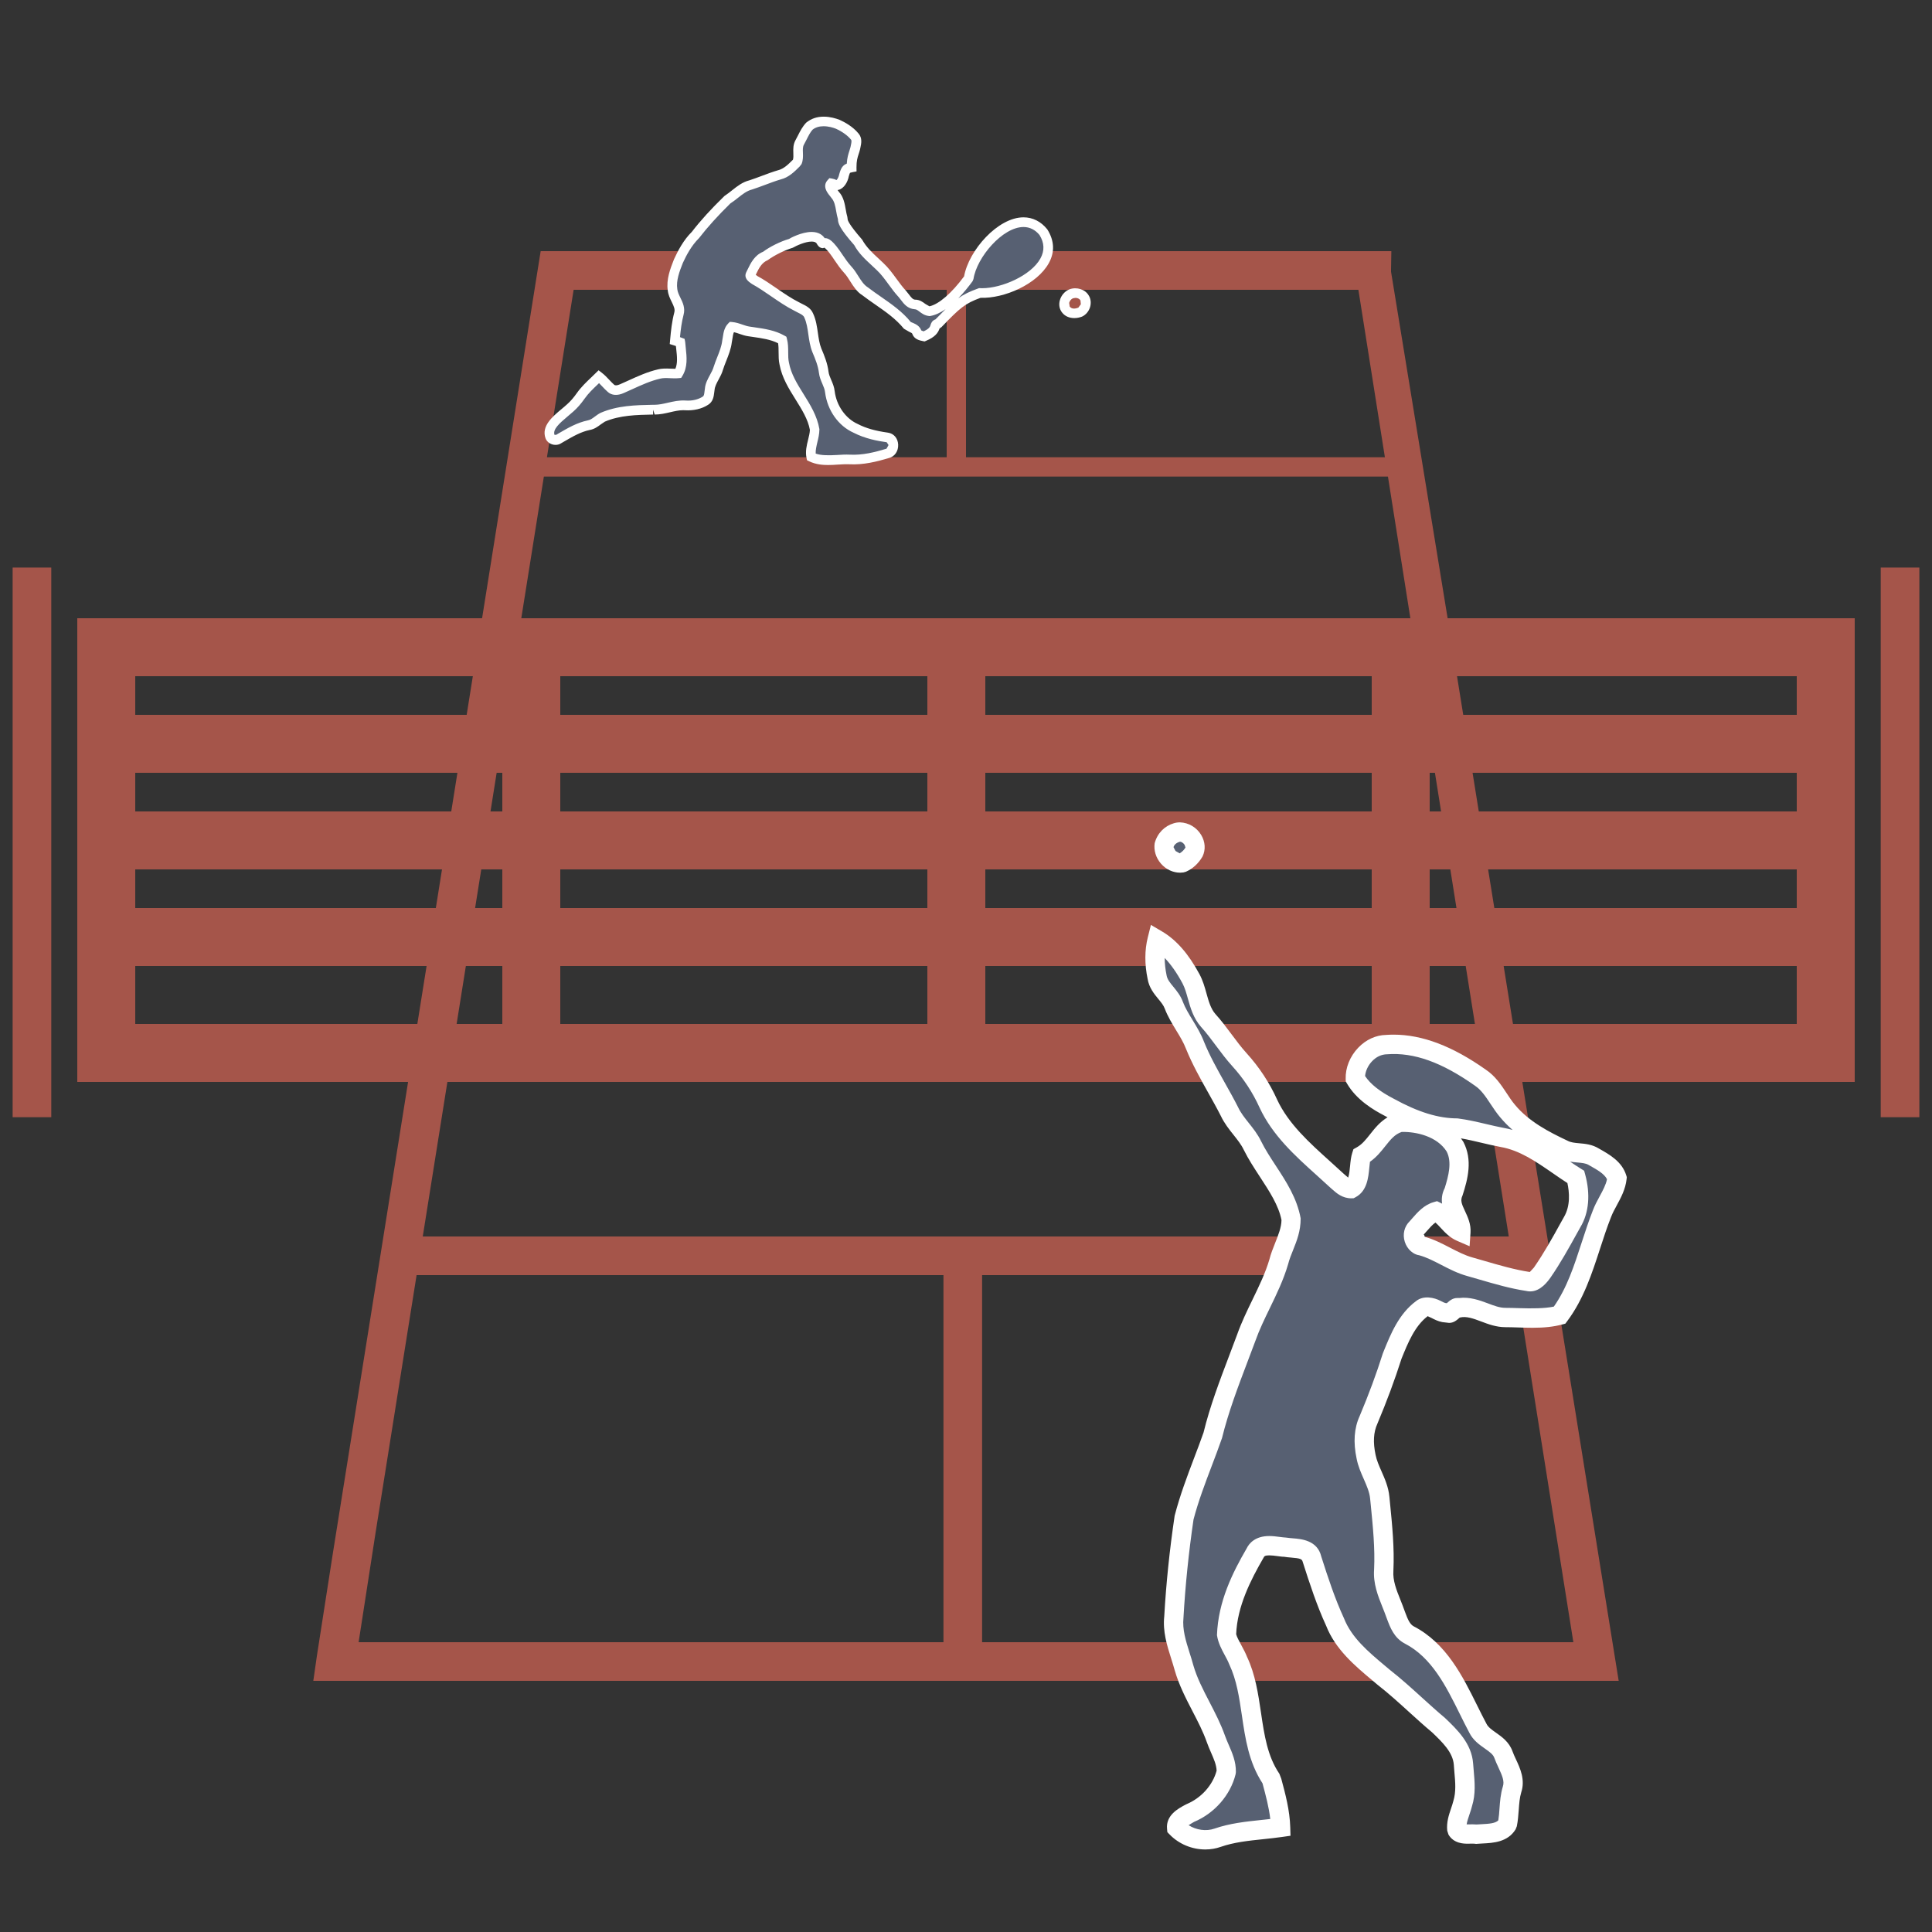 <?xml version="1.0" encoding="utf-8"?>
<!-- Generator: Adobe Illustrator 17.0.0, SVG Export Plug-In . SVG Version: 6.00 Build 0)  -->
<!DOCTYPE svg PUBLIC "-//W3C//DTD SVG 1.1//EN" "http://www.w3.org/Graphics/SVG/1.1/DTD/svg11.dtd">
<svg version="1.1" id="Layer_1" xmlns="http://www.w3.org/2000/svg" xmlns:xlink="http://www.w3.org/1999/xlink" x="0px" y="0px"
	 width="100px" height="100px" viewBox="0 0 100 100" enable-background="new 0 0 100 100" xml:space="preserve">
<rect x="0" y="0" width="100" height="100" fill="#333333" stroke="none"/>
<g>
	<rect x="97.346" y="29.377" fill="#A5554A" width="2" height="28.449"/>
	<path fill="#A5554A" d="M4,32v24h92V32H4z M93,37H74v-2h19V37z M51,37v-2h20v2H51z M71,40v2H51v-2H71z M48,37H29v-2h19V37z M48,40
		v2H29v-2H48z M26,42H7v-2h19V42z M26,45v2H7v-2H26z M29,45h19v2H29V45z M48,50v3H29v-3H48z M51,50h20v3H51V50z M51,47v-2h20v2H51z
		 M74,45h19v2H74V45z M74,42v-2h19v2H74z M26,35v2H7v-2H26z M7,50h19v3H7V50z M74,53v-3h19v3H74z"/>
	<rect x="0.654" y="29.377" fill="#A5554A" width="2" height="28.449"/>
	<path fill="#A5554A" d="M75.175,33.508L72,14.064v-0.112L72.016,13h-0.853H28.838h-0.853L17.22,80.454l-0.818,5.255L16.217,87
		h1.172H82.61h1.173L75.175,33.508z M29.691,15H70.31l3.068,19.385L78.094,64H21.882L29.691,15z M18.562,85l0.881-5.689L21.563,66
		h56.849l3.025,19H18.562z"/>
	<rect x="48.833" y="64.833" fill="#A5554A" width="2" height="21.334"/>
	<rect x="49" y="13.833" fill="#A5554A" width="1" height="10.334"/>
	<rect x="27.167" y="23.667" fill="#A5554A" width="45.333" height="1"/>
	<path fill="#576072" d="M61.099,43.066l-0.207,0.027c-0.292,0.085-0.548,0.316-0.633,0.621c-0.073,0.511,0.402,1.022,0.925,0.949
		c0.256-0.11,0.475-0.316,0.608-0.548C62.017,43.647,61.579,43.085,61.099,43.066L61.099,43.066z M59.895,48.642
		c-0.158,0.633-0.134,1.302,0,1.947c0.097,0.584,0.669,0.9,0.864,1.448c0.28,0.73,0.815,1.338,1.095,2.068
		c0.487,1.205,1.205,2.287,1.789,3.443c0.304,0.645,0.876,1.107,1.18,1.74c0.645,1.302,1.74,2.397,2.008,3.869
		c-0.012,0.754-0.462,1.436-0.645,2.166c-0.402,1.363-1.205,2.579-1.679,3.918c-0.621,1.679-1.314,3.334-1.74,5.074
		c-0.499,1.411-1.095,2.774-1.472,4.21c-0.256,1.716-0.438,3.443-0.535,5.183c-0.097,0.9,0.292,1.752,0.523,2.604
		c0.377,1.314,1.205,2.421,1.655,3.699c0.195,0.56,0.548,1.095,0.535,1.703c-0.231,0.949-0.961,1.752-1.862,2.129
		c-0.292,0.158-0.742,0.377-0.706,0.767c0.535,0.548,1.387,0.767,2.117,0.511c1.046-0.365,2.166-0.377,3.261-0.535
		c-0.024-0.852-0.256-1.679-0.475-2.494c-1.241-1.825-0.803-4.198-1.728-6.157c-0.183-0.462-0.523-0.876-0.596-1.375
		c0.061-1.497,0.73-2.884,1.472-4.161c0.292-0.608,1.046-0.341,1.582-0.316c0.475,0.085,1.217-0.024,1.363,0.596
		c0.353,1.107,0.718,2.227,1.205,3.285c0.475,1.217,1.545,2.032,2.506,2.847c0.998,0.779,1.886,1.679,2.859,2.494
		c0.572,0.548,1.217,1.168,1.278,2.008c0.049,0.681,0.17,1.375-0.037,2.032c-0.11,0.45-0.353,0.888-0.304,1.363
		c0.195,0.329,0.681,0.183,1.01,0.231c0.535-0.049,1.278,0.024,1.606-0.511c0.122-0.596,0.061-1.217,0.243-1.813
		c0.207-0.633-0.243-1.217-0.45-1.801c-0.231-0.633-1.022-0.767-1.314-1.351c-0.937-1.752-1.679-3.869-3.565-4.843
		c-0.414-0.219-0.56-0.694-0.718-1.107c-0.256-0.73-0.657-1.436-0.596-2.239c0.061-1.253-0.085-2.519-0.207-3.76
		c-0.073-0.754-0.56-1.375-0.706-2.105c-0.134-0.633-0.158-1.302,0.122-1.91c0.45-1.071,0.864-2.166,1.217-3.285
		c0.365-0.9,0.742-1.874,1.545-2.47c0.475-0.377,0.803,0.277,1.375,0.204c0.061,0.146,0.426-0.374,0.487-0.24
		c0.864-0.207,1.594,0.487,2.458,0.487c0.925,0,1.898,0.122,2.811-0.122c1.144-1.533,1.497-3.492,2.19-5.244
		c0.231-0.621,0.706-1.168,0.779-1.849c-0.17-0.548-0.73-0.84-1.205-1.107c-0.475-0.292-1.083-0.11-1.57-0.377
		c-1.059-0.499-2.129-1.071-2.884-1.983c-0.487-0.572-0.779-1.314-1.424-1.74c-1.411-0.998-3.078-1.837-4.855-1.703
		c-0.888,0.012-1.63,0.9-1.606,1.764c0.389,0.669,1.083,1.132,1.764,1.484c1.083,0.596,2.275,1.071,3.529,1.071
		c0.779,0.11,1.533,0.341,2.312,0.487c1.46,0.256,2.592,1.29,3.808,2.044c0.207,0.754,0.231,1.63-0.183,2.324
		c-0.487,0.876-0.961,1.764-1.533,2.592c-0.183,0.243-0.389,0.584-0.742,0.499c-1.034-0.158-2.032-0.487-3.03-0.767
		c-0.876-0.243-1.606-0.827-2.47-1.071c-0.426-0.061-0.596-0.633-0.292-0.925c0.292-0.316,0.596-0.742,1.022-0.864
		c0.487,0.231,0.742,0.827,1.278,1.059c0.049-0.73-0.754-1.326-0.389-2.044c0.243-0.754,0.475-1.618,0.097-2.348
		c-0.596-0.949-1.801-1.338-2.859-1.278c-0.973,0.28-1.168,1.265-1.995,1.728c-0.158,0.487-0.012,1.424-0.535,1.703
		c-0.304,0.012-0.523-0.243-0.73-0.414c-1.302-1.217-2.786-2.348-3.553-3.991c-0.377-0.84-0.888-1.606-1.497-2.275
		c-0.584-0.645-1.034-1.387-1.618-2.032c-0.535-0.608-0.523-1.472-0.888-2.154C61.221,49.871,60.661,49.092,59.895,48.642
		L59.895,48.642z"/>
	<path fill="#FFFFFF" d="M62.386,95.728c-0.691,0-1.361-0.279-1.839-0.768l-0.124-0.127l-0.017-0.177
		c-0.064-0.698,0.575-1.042,0.919-1.227l0.092-0.047c0.761-0.318,1.352-0.979,1.555-1.73c-0.009-0.301-0.146-0.614-0.291-0.944
		c-0.077-0.177-0.154-0.354-0.216-0.533c-0.193-0.546-0.46-1.062-0.743-1.607c-0.345-0.665-0.701-1.354-0.92-2.117
		c-0.056-0.204-0.118-0.4-0.181-0.599c-0.219-0.692-0.445-1.408-0.359-2.197c0.094-1.675,0.275-3.434,0.538-5.202
		c0.274-1.057,0.645-2.031,1.002-2.975c0.168-0.44,0.336-0.882,0.493-1.329c0.327-1.346,0.839-2.693,1.334-3.997
		c0.138-0.36,0.274-0.722,0.408-1.083c0.221-0.623,0.512-1.224,0.794-1.804c0.342-0.706,0.666-1.373,0.875-2.083
		c0.069-0.278,0.185-0.57,0.301-0.861c0.163-0.409,0.317-0.795,0.323-1.171c-0.147-0.756-0.625-1.486-1.132-2.261
		c-0.286-0.438-0.583-0.893-0.824-1.379c-0.128-0.268-0.321-0.51-0.525-0.767c-0.236-0.296-0.479-0.603-0.658-0.981
		c-0.207-0.408-0.438-0.819-0.668-1.229c-0.399-0.713-0.813-1.45-1.133-2.239c-0.127-0.332-0.313-0.64-0.512-0.965
		c-0.211-0.347-0.43-0.706-0.586-1.111c-0.062-0.177-0.188-0.329-0.334-0.507c-0.226-0.274-0.48-0.586-0.557-1.039
		c-0.158-0.761-0.157-1.491,0.008-2.15l0.162-0.648l0.576,0.338c0.735,0.432,1.37,1.156,1.939,2.214
		c0.176,0.328,0.271,0.669,0.363,1c0.113,0.404,0.22,0.786,0.46,1.06c0.299,0.329,0.567,0.688,0.836,1.049
		c0.249,0.334,0.497,0.668,0.778,0.978c0.655,0.722,1.188,1.531,1.582,2.406c0.584,1.252,1.673,2.232,2.725,3.18
		c0.24,0.216,0.479,0.432,0.714,0.65l0.102,0.088l0.136,0.116c0.056-0.162,0.081-0.425,0.098-0.604
		c0.022-0.231,0.046-0.471,0.113-0.679l0.061-0.187l0.171-0.096c0.277-0.154,0.471-0.399,0.695-0.682
		c0.24-0.304,0.504-0.636,0.899-0.872l-0.145-0.078c-0.597-0.31-1.463-0.825-1.955-1.672l-0.063-0.109l-0.004-0.128
		c-0.017-0.579,0.221-1.168,0.65-1.616c0.401-0.419,0.916-0.654,1.448-0.662c0.107-0.009,0.245-0.014,0.383-0.014
		c1.485,0,3.045,0.592,4.769,1.81c0.488,0.322,0.805,0.801,1.084,1.223c0.136,0.207,0.271,0.414,0.431,0.601
		c0.719,0.87,1.778,1.413,2.716,1.855c0.173,0.094,0.37,0.111,0.599,0.132c0.317,0.027,0.677,0.06,1.021,0.271
		c0.564,0.318,1.199,0.676,1.42,1.385l0.03,0.099l-0.011,0.104c-0.057,0.524-0.297,0.967-0.509,1.357
		c-0.109,0.202-0.22,0.402-0.298,0.612c-0.212,0.536-0.389,1.081-0.566,1.627c-0.417,1.284-0.849,2.611-1.692,3.742l-0.104,0.14
		l-0.168,0.045c-0.439,0.116-0.912,0.169-1.532,0.169c-0.243,0-0.486-0.008-0.728-0.016c-0.229-0.007-0.455-0.015-0.68-0.015
		c-0.471,0-0.891-0.159-1.26-0.299c-0.395-0.149-0.757-0.28-1.082-0.202l-0.019,0.004l-0.003,0.003
		c-0.143,0.128-0.306,0.273-0.545,0.273l-0.355-0.042c-0.225-0.042-0.409-0.139-0.553-0.214l-0.203-0.092
		c-0.669,0.514-1.015,1.368-1.35,2.194c-0.355,1.11-0.759,2.199-1.252,3.373c-0.202,0.44-0.23,0.963-0.093,1.612
		c0.056,0.282,0.177,0.556,0.305,0.847c0.178,0.403,0.361,0.82,0.409,1.314l0.034,0.343c0.113,1.138,0.23,2.314,0.174,3.489
		c-0.038,0.511,0.157,0.997,0.364,1.513c0.071,0.179,0.143,0.356,0.205,0.536l0.038,0.101c0.119,0.318,0.232,0.619,0.441,0.729
		c1.688,0.872,2.536,2.582,3.284,4.09c0.162,0.326,0.321,0.648,0.488,0.96c0.088,0.175,0.271,0.304,0.483,0.453
		c0.305,0.214,0.684,0.48,0.859,0.961c0.051,0.145,0.116,0.283,0.182,0.424c0.218,0.468,0.488,1.051,0.274,1.704
		c-0.085,0.277-0.107,0.589-0.131,0.918c-0.021,0.281-0.042,0.562-0.098,0.839l-0.064,0.162c-0.41,0.667-1.164,0.704-1.715,0.731
		c-0.095,0.004-0.187,0.009-0.271,0.017l-0.061,0.005l-0.059-0.009l-0.121-0.006l-0.245,0.004c-0.197,0-0.723,0-1.001-0.469
		l-0.066-0.204c-0.045-0.436,0.085-0.819,0.2-1.158c0.042-0.125,0.085-0.249,0.116-0.375c0.147-0.474,0.103-0.972,0.055-1.499
		L75.25,91.35c-0.047-0.651-0.595-1.176-1.124-1.683c-0.393-0.328-0.795-0.693-1.197-1.058c-0.523-0.476-1.064-0.967-1.624-1.403
		l-0.28-0.236c-0.895-0.75-1.907-1.6-2.385-2.824c-0.477-1.035-0.847-2.16-1.215-3.315c-0.033-0.133-0.124-0.174-0.588-0.211
		c-0.137-0.012-0.27-0.022-0.387-0.044c-0.058,0.005-0.194-0.015-0.333-0.033c-0.142-0.019-0.287-0.038-0.426-0.038
		c-0.23,0-0.258,0.057-0.284,0.112c-0.681,1.174-1.365,2.531-1.423,3.965c0.028,0.133,0.155,0.367,0.289,0.615
		c0.099,0.183,0.197,0.366,0.271,0.556c0.433,0.913,0.581,1.924,0.726,2.901c0.17,1.153,0.33,2.243,0.951,3.157l0.098,0.256
		c0.216,0.802,0.438,1.632,0.464,2.505l0.013,0.446l-0.441,0.063c-0.326,0.047-0.654,0.081-0.981,0.116
		c-0.771,0.081-1.5,0.157-2.188,0.396C62.933,95.683,62.662,95.728,62.386,95.728z M61.522,94.472
		c0.392,0.252,0.912,0.325,1.334,0.178c0.797-0.277,1.618-0.363,2.412-0.447c0.16-0.017,0.321-0.033,0.481-0.052
		c-0.07-0.61-0.235-1.226-0.396-1.824l-0.007-0.025c-0.71-1.086-0.891-2.314-1.065-3.502c-0.14-0.947-0.271-1.841-0.653-2.649
		c-0.073-0.184-0.154-0.33-0.233-0.477c-0.162-0.3-0.346-0.639-0.405-1.04c0.062-1.744,0.811-3.239,1.534-4.484
		c0.131-0.275,0.457-0.645,1.168-0.645c0.181,0,0.37,0.022,0.554,0.047c0.11,0.014,0.217,0.028,0.315,0.033
		c0.154,0.022,0.254,0.029,0.356,0.038c0.444,0.035,1.272,0.102,1.471,0.941c0.361,1.131,0.707,2.18,1.172,3.191
		c0.396,1.014,1.267,1.743,2.107,2.449l0.269,0.226c0.573,0.447,1.129,0.952,1.666,1.439c0.392,0.355,0.784,0.712,1.191,1.053
		c0.629,0.601,1.38,1.32,1.455,2.355l0.03,0.359c0.054,0.602,0.11,1.225-0.089,1.857c-0.028,0.123-0.08,0.275-0.132,0.428
		c-0.062,0.185-0.119,0.353-0.144,0.509l0.064,0.001l0.245-0.004l0.203,0.009l0.26-0.015c0.409-0.021,0.718-0.047,0.867-0.199
		c0.033-0.2,0.047-0.402,0.061-0.605c0.027-0.371,0.055-0.754,0.175-1.148c0.089-0.27-0.027-0.55-0.228-0.981
		c-0.078-0.169-0.156-0.338-0.216-0.506c-0.062-0.173-0.229-0.296-0.493-0.481c-0.282-0.198-0.603-0.424-0.797-0.812
		c-0.165-0.308-0.329-0.64-0.495-0.975c-0.713-1.438-1.451-2.925-2.852-3.647c-0.55-0.29-0.752-0.831-0.915-1.266l-0.04-0.107
		c-0.063-0.179-0.129-0.343-0.195-0.508c-0.229-0.57-0.488-1.218-0.434-1.947c0.053-1.087-0.062-2.226-0.171-3.327l-0.035-0.346
		c-0.031-0.335-0.176-0.662-0.328-1.009c-0.144-0.326-0.293-0.664-0.369-1.048c-0.183-0.861-0.131-1.589,0.157-2.217
		c0.475-1.13,0.867-2.19,1.194-3.227l0.046-0.118c0.369-0.91,0.786-1.941,1.679-2.603c0.391-0.312,0.944-0.179,1.264-0.012
		c0.125,0.065,0.232,0.122,0.318,0.122l0.009-0.001c0.141-0.126,0.301-0.268,0.536-0.268h0.11c0.528-0.067,1.045,0.113,1.474,0.275
		c0.318,0.121,0.618,0.234,0.906,0.234c0.234,0,0.473,0.008,0.712,0.016c0.675,0.021,1.332,0.019,1.802-0.081
		c0.678-0.968,1.048-2.106,1.438-3.309c0.185-0.566,0.368-1.131,0.584-1.677c0.091-0.243,0.221-0.487,0.353-0.73
		c0.163-0.301,0.318-0.587,0.376-0.877c-0.142-0.282-0.509-0.488-0.864-0.688l-0.089-0.051c-0.143-0.088-0.347-0.106-0.583-0.127
		c-0.119-0.011-0.245-0.022-0.374-0.043c0.186,0.126,0.371,0.249,0.56,0.366l0.167,0.104l0.052,0.189
		c0.28,1.024,0.196,1.987-0.235,2.712l-0.181,0.325c-0.422,0.764-0.859,1.553-1.371,2.295l-0.06,0.082
		c-0.202,0.276-0.626,0.761-1.212,0.617c-0.808-0.121-1.629-0.36-2.424-0.592l-0.623-0.179c-0.49-0.136-0.924-0.36-1.343-0.577
		c-0.385-0.198-0.748-0.387-1.128-0.493c-0.318-0.041-0.634-0.312-0.757-0.696c-0.126-0.389-0.028-0.799,0.254-1.07l0.127-0.145
		c0.273-0.312,0.612-0.699,1.104-0.84l0.182-0.053l0.171,0.082l0.091,0.047c-0.034-0.25-0.009-0.522,0.137-0.808
		c0.192-0.617,0.386-1.337,0.099-1.892c-0.492-0.78-1.563-1.03-2.327-1.012c-0.361,0.122-0.578,0.395-0.849,0.735
		c-0.214,0.271-0.453,0.571-0.793,0.81c-0.014,0.092-0.024,0.201-0.034,0.308c-0.049,0.509-0.116,1.207-0.707,1.523l-0.102,0.055
		l-0.115,0.005H69.95c-0.469,0-0.769-0.267-0.968-0.443l-0.098-0.085c-0.252-0.234-0.487-0.446-0.723-0.658
		c-1.127-1.015-2.292-2.063-2.965-3.506c-0.354-0.785-0.828-1.507-1.414-2.151c-0.303-0.334-0.571-0.693-0.839-1.052
		c-0.249-0.335-0.498-0.67-0.779-0.98c-0.396-0.451-0.546-0.985-0.678-1.457c-0.081-0.291-0.158-0.566-0.281-0.796
		c-0.293-0.544-0.598-0.979-0.921-1.312c0.001,0.286,0.034,0.587,0.099,0.9c0.035,0.209,0.18,0.385,0.348,0.588
		c0.179,0.219,0.382,0.466,0.499,0.795c0.119,0.31,0.305,0.615,0.502,0.938c0.212,0.349,0.432,0.71,0.588,1.118
		c0.292,0.721,0.672,1.398,1.074,2.116c0.238,0.423,0.476,0.847,0.694,1.28c0.135,0.286,0.333,0.534,0.542,0.798
		c0.23,0.288,0.468,0.587,0.643,0.95c0.211,0.428,0.479,0.837,0.762,1.27c0.539,0.823,1.096,1.675,1.287,2.727
		c-0.001,0.658-0.197,1.149-0.387,1.624c-0.1,0.249-0.201,0.498-0.265,0.753c-0.238,0.81-0.595,1.545-0.94,2.257
		c-0.282,0.582-0.549,1.131-0.753,1.707c-0.138,0.371-0.275,0.734-0.414,1.099c-0.484,1.275-0.984,2.594-1.312,3.928
		c-0.175,0.501-0.345,0.95-0.515,1.398c-0.365,0.96-0.71,1.867-0.96,2.819c-0.247,1.685-0.426,3.413-0.52,5.084
		c-0.064,0.606,0.12,1.192,0.316,1.813c0.067,0.211,0.134,0.422,0.19,0.632c0.189,0.661,0.508,1.275,0.845,1.926
		c0.286,0.552,0.582,1.123,0.799,1.737c0.055,0.156,0.122,0.309,0.188,0.462c0.181,0.413,0.386,0.881,0.375,1.419l-0.014,0.107
		c-0.263,1.078-1.088,2.025-2.154,2.472C61.735,94.344,61.614,94.408,61.522,94.472z M74.298,63.278
		c-0.151,0.106-0.302,0.278-0.45,0.446l-0.165,0.186l0.033,0.005l0.027,0.1c0.478,0.135,0.903,0.354,1.315,0.568
		c0.392,0.202,0.761,0.393,1.152,0.502l0.634,0.182c0.764,0.223,1.554,0.452,2.338,0.572l0.212-0.229
		c0.527-0.76,0.952-1.527,1.362-2.27L80.946,63c0.35-0.588,0.284-1.302,0.182-1.766c-0.253-0.163-0.504-0.336-0.755-0.51
		c-0.883-0.609-1.718-1.186-2.702-1.357c-0.339-0.063-0.666-0.141-0.993-0.218c-0.353-0.083-0.704-0.166-1.06-0.229l0.128,0.188
		c0.484,0.932,0.23,1.915-0.045,2.767c-0.119,0.249-0.057,0.42,0.12,0.796c0.151,0.322,0.322,0.688,0.293,1.128l-0.048,0.706
		l-0.649-0.28c-0.376-0.162-0.628-0.435-0.85-0.675C74.475,63.45,74.386,63.354,74.298,63.278z M70.656,55.696
		c0.285,0.425,0.764,0.802,1.489,1.177c1.263,0.694,2.307,1.015,3.299,1.015c0.54,0.071,1.001,0.18,1.464,0.289
		c0.312,0.073,0.624,0.147,0.941,0.207c0.151,0.026,0.299,0.06,0.443,0.101c-0.229-0.198-0.444-0.415-0.643-0.654
		c-0.18-0.212-0.34-0.451-0.499-0.691c-0.248-0.375-0.482-0.73-0.813-0.949c-1.699-1.2-3.148-1.729-4.543-1.622
		c-0.292,0.005-0.555,0.131-0.771,0.355C70.814,55.142,70.682,55.424,70.656,55.696z M61.084,45.17
		c-0.374,0-0.736-0.171-0.994-0.469c-0.26-0.3-0.379-0.686-0.325-1.058c0.142-0.522,0.515-0.892,0.988-1.03
		c0.097-0.031,0.209-0.048,0.321-0.048c0.462,0.017,0.865,0.265,1.096,0.647c0.216,0.357,0.243,0.765,0.074,1.118
		c-0.212,0.369-0.52,0.645-0.863,0.792l-0.127,0.035L61.084,45.17z M61.08,43.566c-0.188,0.048-0.304,0.159-0.339,0.283l0.104,0.197
		l0.213,0.123c0.12-0.069,0.23-0.178,0.303-0.303l-0.046-0.135C61.26,43.64,61.159,43.569,61.08,43.566z"/>
	<path fill="#576072" d="M41.906,6.522c0.419-0.336,1.019-0.256,1.462-0.083c0.306,0.138,0.652,0.358,0.874,0.634
		c0.15,0.174,0.06,0.413,0.024,0.611c-0.075,0.294-0.193,0.477-0.188,0.983c-0.253,0.047-0.303,0.095-0.387,0.388
		c-0.042,0.228-0.176,0.488-0.355,0.53c-0.147-0.011-0.166-0.068-0.31-0.092c-0.18,0.198,0.084,0.419,0.192,0.581
		c0.306,0.336,0.276,0.815,0.401,1.228c0.037,0.083-0.161,0.146,0.815,1.264c0.27,0.497,0.719,0.845,1.114,1.228
		c0.449,0.419,0.737,0.971,1.156,1.42c0.186,0.204,0.324,0.521,0.635,0.545c0.33-0.006,0.443,0.314,0.772,0.35
		c0.684-0.117,1.475-0.949,2.026-1.704c0.249-1.639,2.6-3.962,3.876-2.377c1.08,1.722-1.704,3.211-3.301,3.135
		c-0.884,0.32-1.154,0.545-2.161,1.594c-0.282,0.03,0.06,0.328-0.721,0.655c-0.15-0.03-0.324-0.06-0.377-0.222
		c-0.084-0.222-0.342-0.228-0.503-0.365c-0.587-0.725-1.426-1.174-2.157-1.738c-0.425-0.264-0.581-0.773-0.911-1.126
		c-0.174-0.192-0.324-0.401-0.467-0.617c-0.829-1.259-0.736-0.51-0.916-0.846c-0.298-0.532-1.301-0.055-1.59,0.108
		c-0.413,0.12-0.945,0.384-1.317,0.654c-0.401,0.162-0.563,0.581-0.743,0.941c-0.066,0.138,0.114,0.21,0.198,0.282
		c0.761,0.419,1.426,1.001,2.205,1.39c0.216,0.126,0.503,0.204,0.605,0.455c0.264,0.569,0.192,1.228,0.425,1.809
		c0.156,0.365,0.306,0.737,0.353,1.132c0.042,0.359,0.282,0.647,0.318,1.007c0.102,0.803,0.593,1.564,1.342,1.899
		c0.509,0.264,1.072,0.389,1.636,0.467c0.407,0.06,0.407,0.725,0.024,0.821c-0.641,0.192-1.306,0.353-1.983,0.318
		c-0.659-0.03-1.366,0.168-1.983-0.132c-0.096-0.473,0.162-0.923,0.18-1.39c-0.216-1.276-1.342-2.163-1.576-3.439
		c-0.09-0.401,0.006-0.827-0.102-1.222c-0.521-0.3-1.138-0.353-1.726-0.443c-0.306-0.042-0.581-0.21-0.893-0.234
		c-0.192,0.192-0.186,0.491-0.24,0.743c-0.06,0.497-0.306,0.935-0.455,1.408c-0.108,0.383-0.413,0.689-0.443,1.096
		c-0.036,0.198-0.018,0.449-0.216,0.569c-0.312,0.204-0.689,0.27-1.054,0.246c-0.551-0.036-1.066,0.234-1.618,0.222
		c-0.893,0.018-1.809,0.03-2.642,0.389c-0.252,0.126-0.437,0.365-0.725,0.413c-0.569,0.12-1.066,0.431-1.564,0.719
		c-0.162,0.114-0.395,0.02-0.446-0.125c-0.204-0.573,0.554-1.037,1.052-1.492c0.204-0.18,0.377-0.389,0.533-0.611
		c0.264-0.377,0.617-0.677,0.947-1.001c0.234,0.18,0.407,0.419,0.629,0.611c0.156,0.144,0.383,0.09,0.557,0.012
		c0.635-0.276,1.252-0.605,1.935-0.761c0.324-0.084,0.659,0.006,0.989-0.03c0.294-0.479,0.144-1.072,0.108-1.6
		c-0.096-0.036-0.192-0.072-0.288-0.102c0.042-0.467,0.09-0.935,0.21-1.39c0.126-0.449-0.288-0.797-0.33-1.228
		c-0.078-0.521,0.12-1.025,0.306-1.498c0.222-0.479,0.485-0.959,0.869-1.336c0.509-0.659,1.084-1.27,1.684-1.851
		c0.395-0.252,0.713-0.629,1.18-0.749c0.503-0.162,0.989-0.377,1.498-0.527c0.371-0.09,0.647-0.383,0.911-0.647
		c0.138-0.33-0.048-0.713,0.138-1.037C41.559,7.079,41.67,6.775,41.906,6.522L41.906,6.522z"/>
	<path fill="#FFFFFF" d="M42.858,24.069c-0.249,0-0.62-0.02-0.977-0.193l-0.111-0.054l-0.025-0.121
		c-0.068-0.338,0.008-0.644,0.082-0.94c0.044-0.178,0.086-0.347,0.093-0.51c-0.097-0.543-0.415-1.052-0.751-1.59
		c-0.342-0.547-0.696-1.114-0.821-1.794c-0.047-0.208-0.047-0.422-0.048-0.629c-0.001-0.166-0.001-0.325-0.027-0.472
		c-0.388-0.195-0.833-0.259-1.304-0.327l-0.24-0.035c-0.163-0.022-0.312-0.074-0.458-0.124c-0.097-0.034-0.191-0.066-0.283-0.087
		c-0.04,0.088-0.057,0.203-0.075,0.323l-0.035,0.203c-0.04,0.335-0.167,0.656-0.29,0.966c-0.061,0.153-0.122,0.307-0.171,0.464
		c-0.051,0.181-0.139,0.343-0.224,0.5c-0.1,0.184-0.195,0.357-0.208,0.54l-0.019,0.14c-0.022,0.186-0.056,0.467-0.317,0.625
		c-0.322,0.21-0.756,0.31-1.2,0.281l-0.086-0.003c-0.222,0-0.445,0.052-0.681,0.106c-0.254,0.059-0.517,0.119-0.797,0.119
		l-0.084-0.25l0.005,0.25c-0.849,0.017-1.727,0.035-2.5,0.368l-0.216,0.146c-0.154,0.115-0.329,0.245-0.567,0.285
		c-0.467,0.098-0.892,0.346-1.342,0.608l-0.138,0.08c-0.071,0.051-0.177,0.084-0.289,0.084c-0.233,0-0.447-0.141-0.518-0.342
		c-0.225-0.63,0.359-1.119,0.828-1.511c0.101-0.084,0.2-0.167,0.29-0.25c0.172-0.152,0.334-0.338,0.498-0.571
		c0.219-0.313,0.492-0.573,0.755-0.823l0.376-0.365l0.172,0.133c0.146,0.112,0.266,0.24,0.382,0.364
		c0.083,0.088,0.167,0.177,0.258,0.257c0.042,0.037,0.145,0.038,0.291-0.027c0.15-0.065,0.297-0.132,0.444-0.199
		c0.487-0.222,0.991-0.452,1.539-0.577c0.171-0.045,0.402-0.047,0.641-0.035l0.247,0.008c0.125-0.292,0.086-0.643,0.046-1.012
		l-0.018-0.167l-0.126-0.042l-0.193-0.06l0.018-0.202c0.043-0.486,0.093-0.961,0.217-1.432c0.047-0.167-0.021-0.318-0.135-0.551
		c-0.084-0.171-0.18-0.366-0.202-0.589c-0.086-0.575,0.131-1.127,0.322-1.614c0.204-0.443,0.488-0.992,0.926-1.423
		c0.438-0.571,0.997-1.186,1.685-1.853c0.164-0.11,0.28-0.203,0.396-0.295c0.262-0.208,0.533-0.423,0.896-0.516
		c0.207-0.067,0.425-0.148,0.643-0.23c0.28-0.105,0.56-0.21,0.847-0.294c0.293-0.071,0.53-0.309,0.759-0.539l0.006-0.006
		c0.027-0.095,0.023-0.208,0.019-0.337c-0.007-0.211-0.016-0.451,0.119-0.686l0.122-0.232c0.111-0.221,0.227-0.45,0.422-0.659
		c0.265-0.215,0.561-0.312,0.908-0.312c0.333,0,0.634,0.09,0.829,0.167c0.246,0.111,0.682,0.343,0.978,0.71
		c0.201,0.233,0.137,0.527,0.094,0.721l-0.019,0.092c-0.024,0.098-0.048,0.171-0.072,0.244c-0.062,0.191-0.115,0.356-0.112,0.691
		l0.002,0.209l-0.206,0.039c-0.097,0.019-0.122,0.03-0.128,0.034C43.99,8.955,43.97,8.99,43.933,9.124
		c-0.053,0.29-0.244,0.637-0.54,0.705l-0.041,0.008l0.074,0.099c0.234,0.253,0.297,0.606,0.352,0.918
		c0.022,0.127,0.044,0.255,0.081,0.376l0.016,0.122c0,0.032,0.032,0.231,0.748,1.05c0.224,0.4,0.521,0.675,0.836,0.966l0.264,0.248
		c0.264,0.246,0.474,0.534,0.678,0.813c0.16,0.219,0.312,0.427,0.487,0.615l0.153,0.19c0.124,0.166,0.205,0.267,0.319,0.276h0.002
		c0.24,0,0.401,0.122,0.53,0.22l0.216,0.125c0.486-0.106,1.15-0.68,1.793-1.55c0.243-1.352,1.75-3.056,3.075-3.056
		c0.479,0,0.904,0.215,1.232,0.623c0.37,0.586,0.392,1.183,0.078,1.749c-0.607,1.099-2.318,1.836-3.534,1.794
		c-0.806,0.296-1.057,0.513-2.021,1.516l-0.098,0.069c-0.081,0.23-0.231,0.444-0.706,0.643l-0.071,0.03l-0.075-0.015
		c-0.182-0.036-0.467-0.093-0.565-0.387c-0.011-0.029-0.058-0.053-0.161-0.1l-0.267-0.155c-0.423-0.516-0.932-0.869-1.47-1.243
		c-0.229-0.159-0.458-0.318-0.678-0.487c-0.287-0.177-0.464-0.458-0.636-0.729c-0.099-0.156-0.192-0.304-0.304-0.425
		c-0.197-0.216-0.359-0.449-0.493-0.648c-0.387-0.588-0.525-0.658-0.539-0.664l-0.073,0.026c-0.193,0-0.286-0.172-0.316-0.229
		c-0.018-0.031-0.063-0.113-0.271-0.113c-0.324,0-0.766,0.202-0.976,0.32c-0.437,0.134-0.946,0.387-1.292,0.639
		c-0.32,0.137-0.458,0.421-0.604,0.722l-0.019,0.039l0.007,0.005l0.086,0.064c0.317,0.169,0.656,0.402,0.983,0.627
		c0.393,0.27,0.764,0.525,1.17,0.729l0.161,0.083c0.201,0.099,0.451,0.221,0.564,0.501c0.149,0.321,0.198,0.667,0.246,1.003
		c0.041,0.288,0.08,0.559,0.18,0.808c0.165,0.386,0.318,0.772,0.37,1.196c0.017,0.142,0.077,0.28,0.14,0.427
		c0.073,0.17,0.157,0.363,0.179,0.584c0.094,0.745,0.564,1.414,1.195,1.696c0.427,0.22,0.906,0.356,1.568,0.448
		c0.298,0.044,0.507,0.291,0.523,0.615c0.017,0.336-0.178,0.622-0.473,0.696c-0.626,0.188-1.328,0.364-2.057,0.325
		c-0.188-0.008-0.399,0.004-0.602,0.017C43.191,24.06,43.024,24.069,42.858,24.069z M42.22,23.477
		c0.28,0.102,0.687,0.097,1.107,0.073c0.222-0.014,0.44-0.028,0.658-0.017c0.672,0.035,1.304-0.129,1.9-0.308l0.106-0.189
		l-0.095-0.145c-0.445-0.062-1.109-0.18-1.714-0.493c-0.787-0.352-1.357-1.155-1.476-2.09c-0.015-0.15-0.076-0.292-0.141-0.443
		c-0.071-0.165-0.152-0.353-0.177-0.566c-0.043-0.357-0.183-0.707-0.335-1.063c-0.125-0.31-0.169-0.624-0.213-0.928
		c-0.044-0.313-0.087-0.61-0.209-0.875c-0.043-0.107-0.152-0.166-0.326-0.251l-0.178-0.093c-0.424-0.212-0.827-0.489-1.217-0.757
		c-0.317-0.218-0.646-0.444-0.983-0.63l-0.086-0.06c-0.239-0.165-0.312-0.349-0.217-0.548l0.062-0.126
		c0.172-0.355,0.368-0.759,0.813-0.938c0.341-0.257,0.901-0.535,1.34-0.662c0.06-0.042,0.652-0.363,1.168-0.363
		c0.372,0,0.571,0.164,0.677,0.321c0.212-0.011,0.446,0.134,0.939,0.882c0.122,0.183,0.271,0.396,0.443,0.586
		c0.143,0.153,0.253,0.327,0.359,0.496c0.148,0.234,0.288,0.456,0.498,0.586c0.234,0.179,0.456,0.333,0.678,0.487
		c0.543,0.377,1.105,0.767,1.542,1.306l0.115,0.046c0.143,0.064,0.339,0.151,0.428,0.388l0.117,0.048
		c0.305-0.139,0.336-0.245,0.36-0.324c0.022-0.074,0.071-0.235,0.259-0.297c0.197-0.205,0.368-0.379,0.521-0.529
		c-0.256,0.177-0.523,0.309-0.79,0.354l-0.035,0.006l-0.035-0.004c-0.226-0.025-0.375-0.138-0.495-0.229
		c-0.104-0.079-0.162-0.12-0.241-0.12c-0.375-0.028-0.568-0.287-0.71-0.476l-0.119-0.151c-0.195-0.208-0.362-0.438-0.524-0.659
		c-0.199-0.272-0.386-0.529-0.619-0.747l-0.258-0.242c-0.331-0.306-0.674-0.623-0.905-1.05c-0.768-0.87-0.841-1.142-0.84-1.335
		c-0.043-0.147-0.066-0.279-0.09-0.41c-0.049-0.28-0.092-0.522-0.251-0.698l-0.09-0.117c-0.117-0.145-0.39-0.485-0.102-0.801
		l0.091-0.101l0.134,0.022c0.099,0.017,0.161,0.044,0.206,0.065l0.029,0.012c0.044-0.042,0.115-0.159,0.143-0.315
		c0.088-0.313,0.184-0.457,0.388-0.536c0.017-0.297,0.077-0.486,0.132-0.655l0.059-0.197l0.019-0.093
		c0.031-0.143,0.05-0.247,0.01-0.294c-0.173-0.215-0.458-0.42-0.788-0.569c-0.142-0.056-0.379-0.127-0.634-0.127
		c-0.23,0-0.421,0.06-0.569,0.178c-0.12,0.131-0.214,0.319-0.314,0.518l-0.133,0.254c-0.064,0.113-0.06,0.255-0.053,0.421
		c0.006,0.181,0.014,0.385-0.072,0.589l-0.098,0.125c-0.265,0.266-0.565,0.567-0.984,0.669c-0.264,0.078-0.532,0.179-0.8,0.279
		c-0.226,0.084-0.451,0.169-0.68,0.242c-0.274,0.071-0.493,0.245-0.724,0.428c-0.13,0.103-0.26,0.206-0.399,0.294
		c-0.631,0.619-1.174,1.216-1.62,1.793c-0.402,0.399-0.659,0.896-0.839,1.288c-0.171,0.436-0.354,0.9-0.286,1.356
		c0.015,0.145,0.083,0.284,0.154,0.43c0.126,0.256,0.269,0.546,0.169,0.902c-0.097,0.369-0.146,0.754-0.184,1.15l0.088,0.033
		l0.151,0.057l0.031,0.168c0.007,0.101,0.018,0.205,0.03,0.31c0.05,0.459,0.106,0.98-0.174,1.438l-0.064,0.104l-0.122,0.013
		c-0.151,0.016-0.303,0.009-0.456,0.002c-0.184-0.01-0.368-0.012-0.496,0.021c-0.505,0.115-0.964,0.325-1.45,0.546
		c-0.149,0.068-0.299,0.136-0.449,0.202c-0.325,0.146-0.627,0.125-0.826-0.058c-0.099-0.085-0.194-0.186-0.29-0.287l-0.162-0.168
		l-0.059,0.057c-0.257,0.245-0.5,0.476-0.69,0.748c-0.187,0.266-0.375,0.48-0.573,0.656c-0.092,0.084-0.197,0.172-0.304,0.261
		c-0.459,0.385-0.777,0.679-0.678,0.96l0.009-0.006l0.077-0.001l0.136-0.08c0.464-0.271,0.945-0.551,1.501-0.667
		c0.129-0.022,0.237-0.102,0.361-0.194c0.097-0.072,0.195-0.144,0.304-0.198c0.876-0.378,1.804-0.397,2.701-0.415l0.089,0
		c0.224,0,0.448-0.052,0.685-0.106c0.289-0.066,0.595-0.135,0.912-0.115c0.343,0.027,0.663-0.049,0.902-0.206
		c0.056-0.034,0.07-0.121,0.086-0.261l0.02-0.144c0.018-0.264,0.149-0.504,0.264-0.716c0.076-0.138,0.147-0.27,0.185-0.403
		c0.056-0.176,0.121-0.341,0.186-0.505c0.117-0.293,0.227-0.571,0.262-0.865l0.033-0.195c0.033-0.219,0.074-0.491,0.278-0.695
		l0.081-0.082l0.115,0.009c0.199,0.016,0.373,0.076,0.542,0.134c0.128,0.044,0.249,0.086,0.366,0.102l0.24,0.035
		c0.533,0.077,1.084,0.156,1.576,0.439l0.089,0.051l0.027,0.1c0.065,0.239,0.066,0.475,0.067,0.703c0,0.188,0.001,0.366,0.038,0.531
		c0.109,0.596,0.422,1.098,0.754,1.629c0.347,0.556,0.707,1.131,0.824,1.823c-0.005,0.266-0.056,0.468-0.104,0.663
		C42.26,23.09,42.211,23.288,42.22,23.477z M52.977,11.75c-1.083,0-2.42,1.567-2.591,2.694l-0.045,0.11
		c-0.184,0.251-0.441,0.578-0.74,0.884c0.297-0.211,0.596-0.351,1.029-0.508l0.047-0.017l0.158,0.005
		c1.021,0,2.529-0.658,3.016-1.538c0.223-0.403,0.207-0.812-0.047-1.217C53.587,11.897,53.303,11.75,52.977,11.75z"/>
	<path fill="#A45449" d="M55.447,15.207c0.24-0.09,0.557-0.024,0.689,0.21c0.162,0.252,0.03,0.623-0.234,0.743
		c-0.24,0.09-0.563,0.084-0.731-0.138C54.955,15.746,55.147,15.327,55.447,15.207z"/>
	<path fill="#FFFFFF" d="M55.606,16.464c-0.268,0-0.492-0.103-0.635-0.291c-0.134-0.17-0.177-0.4-0.115-0.626
		c0.069-0.258,0.261-0.477,0.498-0.572c0.378-0.14,0.821,0.005,0.999,0.32c0.104,0.161,0.133,0.384,0.07,0.597
		c-0.065,0.221-0.222,0.406-0.418,0.496C55.867,16.44,55.734,16.464,55.606,16.464z M55.665,15.418l-0.13,0.022
		c-0.087,0.035-0.168,0.13-0.196,0.236l0.029,0.191c0.114,0.151,0.306,0.11,0.446,0.057l0.13-0.175l-0.019-0.198
		C55.867,15.45,55.754,15.418,55.665,15.418z"/>
</g>
</svg>
